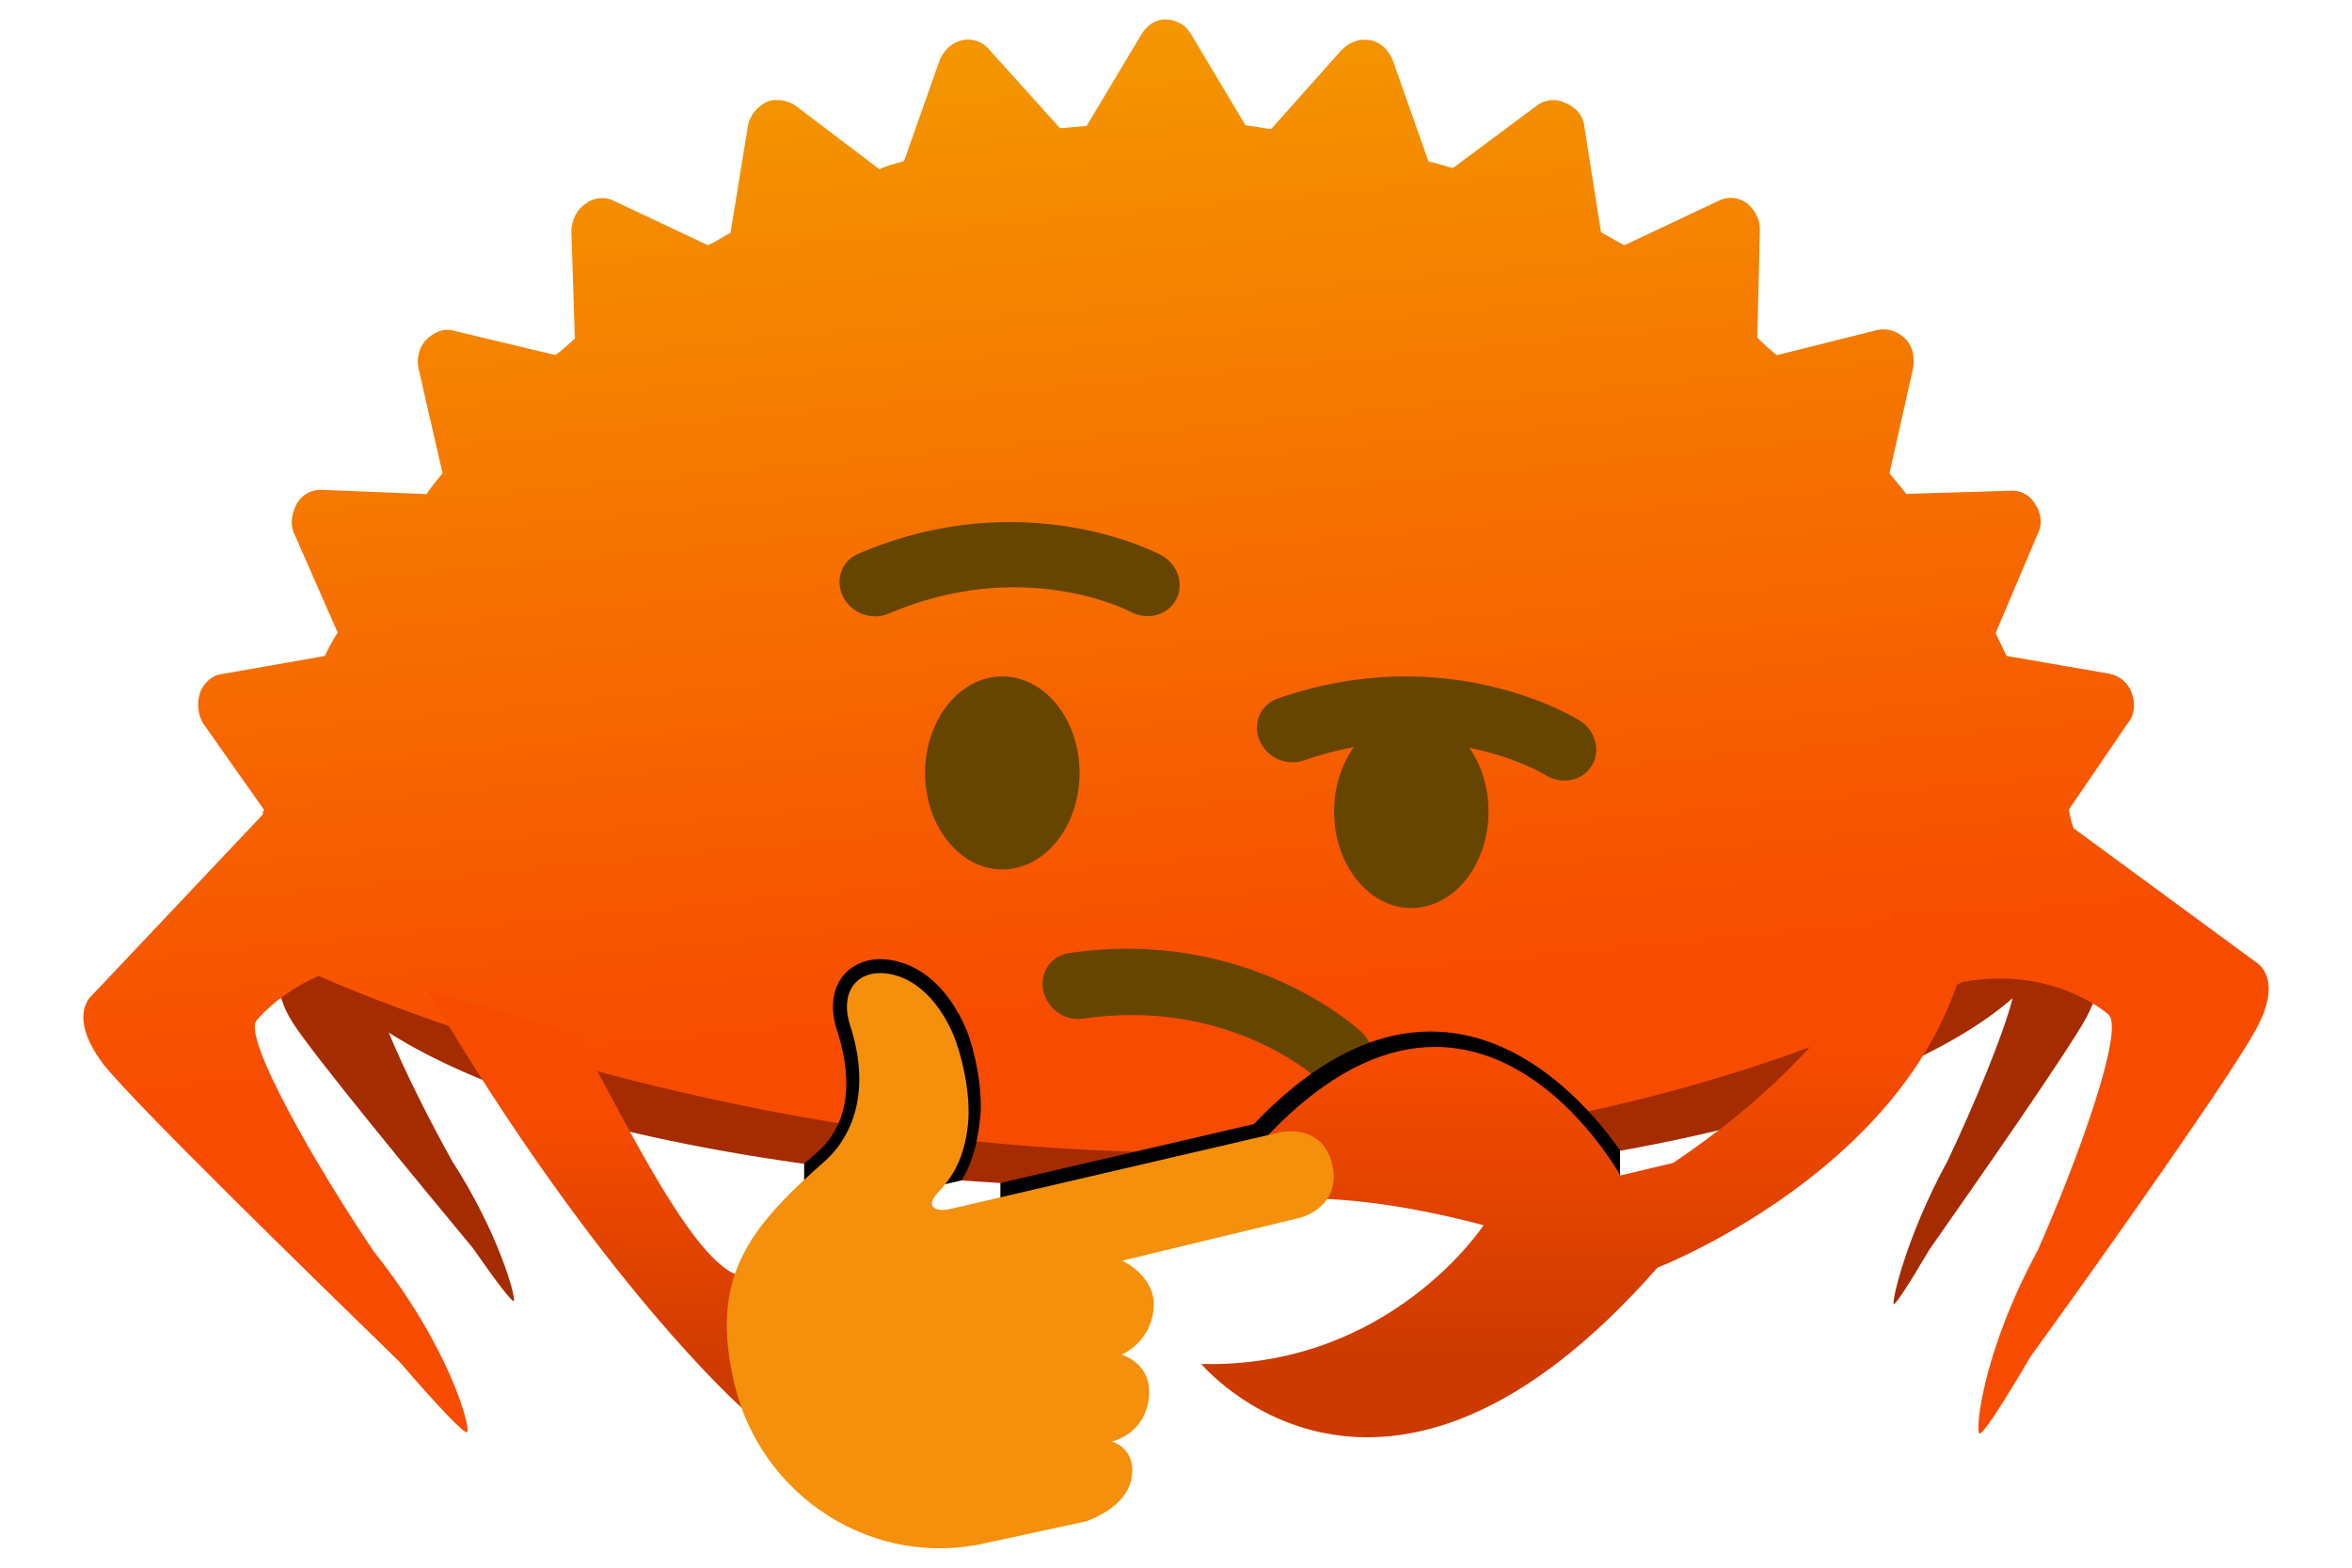 <?xml version="1.0" encoding="UTF-8" standalone="no"?>
<svg
   xmlns:dc="http://purl.org/dc/elements/1.1/"
   xmlns:cc="http://creativecommons.org/ns#"
   xmlns:rdf="http://www.w3.org/1999/02/22-rdf-syntax-ns#"
   xmlns:svg="http://www.w3.org/2000/svg"
   xmlns="http://www.w3.org/2000/svg"
   xmlns:sodipodi="http://sodipodi.sourceforge.net/DTD/sodipodi-0.dtd"
   xmlns:inkscape="http://www.inkscape.org/namespaces/inkscape"
   width="100%"
   height="100%"
   viewBox="0 0 1200 800"
   version="1.1"
   xml:space="preserve"
   style="fill-rule:evenodd;clip-rule:evenodd;stroke-linejoin:round;stroke-miterlimit:1.414;"
   id="svg78"
   sodipodi:docname="thinking-rustacean.svg"
   inkscape:version="0.92.2 2405546, 2018-03-11"
   inkscape:export-filename="/home/thomas/projects/graphic/thinking-rustacean/thinking-rustacean.svg.png"
   inkscape:export-xdpi="457.867"
   inkscape:export-ydpi="457.867"><sodipodi:namedview
   pagecolor="#ffffff"
   bordercolor="#666666"
   borderopacity="1"
   objecttolerance="10"
   gridtolerance="10"
   guidetolerance="10"
   inkscape:pageopacity="0"
   inkscape:pageshadow="2"
   inkscape:window-width="1865"
   inkscape:window-height="1046"
   id="namedview80"
   showgrid="false"
   inkscape:snap-object-midpoints="false"
   inkscape:zoom="0.90509668"
   inkscape:cx="582.60194"
   inkscape:cy="380.12399"
   inkscape:window-x="55"
   inkscape:window-y="0"
   inkscape:window-maximized="1"
   inkscape:current-layer="svg78"
   showguides="true"
   inkscape:guide-bbox="true"
   inkscape:snap-smooth-nodes="true"
   inkscape:snap-intersection-paths="true"
   inkscape:object-paths="true"
   units="px"
   inkscape:snap-center="false"
   inkscape:snap-bbox="true"
   inkscape:snap-bbox-midpoints="true"><inkscape:grid
     type="xygrid"
     id="grid96" /></sodipodi:namedview>
    
    <defs
   id="defs76">
        <linearGradient
   id="_Linear1"
   x1="0"
   y1="0"
   x2="1"
   y2="0"
   gradientUnits="userSpaceOnUse"
   gradientTransform="matrix(1,0,0,-1,0,-6.50515e-4)"><stop
     offset="0"
     style="stop-color:rgb(247,76,0);stop-opacity:1"
     id="stop51" /><stop
     offset="0.33"
     style="stop-color:rgb(247,76,0);stop-opacity:1"
     id="stop53" /><stop
     offset="1"
     style="stop-color:rgb(244,150,0);stop-opacity:1"
     id="stop55" /></linearGradient>
        <linearGradient
   id="_Linear2"
   x1="0"
   y1="0"
   x2="1"
   y2="0"
   gradientUnits="userSpaceOnUse"
   gradientTransform="matrix(1,0,0,-1,0,1.23438e-6)"><stop
     offset="0"
     style="stop-color:rgb(204,58,0);stop-opacity:1"
     id="stop58" /><stop
     offset="0.15"
     style="stop-color:rgb(204,58,0);stop-opacity:1"
     id="stop60" /><stop
     offset="0.74"
     style="stop-color:rgb(247,76,0);stop-opacity:1"
     id="stop62" /><stop
     offset="1"
     style="stop-color:rgb(247,76,0);stop-opacity:1"
     id="stop64" /></linearGradient>
        <linearGradient
   id="_Linear3"
   x1="0"
   y1="0"
   x2="1"
   y2="0"
   gradientUnits="userSpaceOnUse"
   gradientTransform="scale(1,-1)"><stop
     offset="0"
     style="stop-color:rgb(204,58,0);stop-opacity:1"
     id="stop67" /><stop
     offset="0.15"
     style="stop-color:rgb(204,58,0);stop-opacity:1"
     id="stop69" /><stop
     offset="0.74"
     style="stop-color:rgb(247,76,0);stop-opacity:1"
     id="stop71" /><stop
     offset="1"
     style="stop-color:rgb(247,76,0);stop-opacity:1"
     id="stop73" /></linearGradient>
    
	

		
	
			
			
			
		
        
        
        
        
        
        
        
        
        
        
        
        
    
            
        
				
				
				
				
				
			</defs>
<g
   id="g92"
   transform="translate(0.111,-8.774)"><g
     transform="translate(597.344,615.02)"
     id="g4">
            <path
   d="m 0,-279.559 c -121.238,0 -231.39,14.576 -312.939,38.329 V -38.329 C -231.39,-14.575 -121.238,0 0,0 138.76,0 262.987,-19.092 346.431,-49.186 V -230.37 C 262.987,-260.465 138.76,-279.559 0,-279.559"
   style="fill:#a52b00;fill-rule:nonzero"
   id="path2"
   inkscape:connector-curvature="0" />
        </g><g
     transform="translate(1068.75,553.642)"
     id="g8">
            <path
   d="m 0,-53.32 -14.211,-29.441 c 0.073,-1.118 0.131,-2.237 0.131,-3.36 0,-33.375 -34.706,-64.135 -93.097,-88.762 V 2.643 c 27.245,-11.492 49.348,-24.317 65.156,-38.125 -4.652,18.707 -20.564,56.553 -33.25,83.168 -20.85,38.066 -28.4,71.203 -27.432,72.844 0.617,1.033 7.73,-9.94 18.219,-27.721 C -60.074,58.028 -13.82,-8.373 -4.575,-25.287 5.897,-44.461 0,-53.32 0,-53.32"
   style="fill:#a52b00;fill-rule:nonzero"
   id="path6"
   inkscape:connector-curvature="0" />
        </g><g
     transform="translate(149.064,569.421)"
     id="g12">
            <path
   d="m 0,-99.954 c 0,6.428 1.293,12.76 3.788,18.969 l -8.511,15.15 c 0,0 -6.818,8.846 5.188,27.508 10.59,16.455 63.635,80.867 91.632,114.598 12.026,17.293 20.179,27.945 20.893,26.916 1.124,-1.633 -7.476,-34.1 -31.359,-71.141 -11.144,-19.895 -24.454,-46.252 -32.442,-65.721 22.303,14.116 51.483,26.92 86.152,37.94 V -204.17 C 51.797,-177.622 0,-140.737 0,-99.954"
   style="fill:#a52b00;fill-rule:nonzero"
   id="path10"
   inkscape:connector-curvature="0" />
        </g><g
     transform="matrix(-65.81,-752.207,-752.207,65.81,621.707,774.312)"
     id="g16">
            <path
   d="M 0.991,-0.034 0.933,0.008 c 0,0.006 0,0.012 0,0.018 L 0.99,0.069 C 0.996,0.073 0.999,0.08 0.998,0.087 0.997,0.094 0.992,0.1 0.986,0.103 L 0.92,0.133 C 0.919,0.139 0.918,0.145 0.916,0.15 L 0.964,0.203 C 0.968,0.208 0.97,0.216 0.968,0.222 0.965,0.229 0.96,0.234 0.953,0.236 L 0.882,0.254 C 0.88,0.259 0.877,0.264 0.875,0.27 L 0.91,0.33 c 0.004,0.006 0.004,0.014 0,0.02 C 0.907,0.356 0.9,0.36 0.893,0.361 L 0.82,0.365 C 0.817,0.369 0.813,0.374 0.81,0.379 L 0.832,0.445 C 0.835,0.452 0.833,0.459 0.828,0.465 0.824,0.47 0.816,0.473 0.809,0.472 L 0.737,0.462 C 0.733,0.466 0.729,0.47 0.724,0.474 l 0.009,0.07 C 0.734,0.551 0.731,0.558 0.725,0.562 0.719,0.566 0.711,0.568 0.704,0.565 L 0.636,0.542 C 0.631,0.546 0.626,0.549 0.621,0.552 L 0.615,0.621 c 0,0.008 -0.005,0.014 -0.011,0.017 -0.007,0.003 -0.015,0.003 -0.021,0 L 0.521,0.602 C 0.52,0.603 0.519,0.603 0.518,0.603 L 0.406,0.729 c 0,0 -0.012,0.018 -0.047,-0.004 C 0.329,0.705 0.206,0.599 0.141,0.543 0.109,0.52 0.089,0.504 0.09,0.502 0.093,0.499 0.149,0.509 0.217,0.554 0.278,0.588 0.371,0.631 0.38,0.619 c 0,0 0.016,-0.015 0.026,-0.044 0,0 0,0 0,0 10e-4,0.001 10e-4,0.001 0,0 0,0 -0.315,-0.551 -0.101,-1.106 C 0.311,-0.593 0.275,-0.627 0.275,-0.627 0.266,-0.639 0.178,-0.598 0.12,-0.566 0.055,-0.523 0.002,-0.513 0,-0.516 -0.001,-0.518 0.018,-0.533 0.049,-0.555 0.11,-0.608 0.227,-0.707 0.256,-0.726 0.289,-0.748 0.301,-0.73 0.301,-0.73 l 0.101,0.115 c 0.004,0.001 0.008,0.002 0.013,0.002 L 0.47,-0.658 c 0.005,-0.005 0.013,-0.006 0.02,-0.004 0.007,0.002 0.012,0.007 0.014,0.014 l 0.018,0.068 c 0.005,0.002 0.011,0.004 0.016,0.006 l 0.064,-0.034 c 0.006,-0.004 0.014,-0.004 0.021,0 0.006,0.003 0.01,0.009 0.01,0.016 l 0.004,0.07 c 0.005,0.003 0.01,0.007 0.015,0.01 l 0.069,-0.022 c 0.007,-0.002 0.015,-0.001 0.02,0.003 0.006,0.005 0.009,0.012 0.008,0.019 l -0.011,0.069 c 0.004,0.004 0.008,0.008 0.013,0.012 l 0.072,-0.008 c 0.007,-0.001 0.014,0.002 0.019,0.007 0.005,0.006 0.006,0.013 0.003,0.02 l -0.024,0.065 c 0.003,0.005 0.007,0.01 0.01,0.015 l 0.072,0.005 c 0.008,0 0.014,0.005 0.017,0.011 0.004,0.006 0.004,0.014 0,0.02 l -0.037,0.06 c 0.002,0.005 0.004,0.01 0.006,0.016 l 0.07,0.018 c 0.007,0.002 0.013,0.007 0.015,0.014 0.002,0.007 0,0.014 -0.005,0.02 L 0.92,-0.116 c 0.001,0.005 0.003,0.011 0.004,0.017 l 0.064,0.031 C 0.995,-0.065 0.999,-0.059 1,-0.052 1.001,-0.045 0.997,-0.038 0.991,-0.034 Z M 0.406,0.575 c 0,0 0,0 0,0 0,0 0,0 0,0 z"
   style="fill:url(#_Linear1);fill-rule:nonzero"
   id="path14"
   inkscape:connector-curvature="0" />
        </g><path
     sodipodi:nodetypes="csccccccccccscccccscccsccc"
     inkscape:connector-curvature="0"
     id="path18"
     d="m 448.93,498.229 c -8.412,0.024 -16.317,3.896 -20.521,10.812 -4.205,6.916 -4.579,15.953 -1.473,25.49 9.13,28.041 4.711,49.229 -9.885,62.087 -2.279,2.045 -4.628,4.071 -6.888,6.056 v 8.187 l 71.967,2.228 8.375,-1.947 c 4.439,-7.374 7.691,-16.065 9.421,-31.081 1.73,-15.016 -2.871,-35.665 -6.642,-44.951 -6.606,-16.269 -17.719,-29.758 -32.328,-34.768 h -0.002 c -4.105,-1.407 -8.141,-2.126 -12.023,-2.115 z m 210.475,80.752 c -3.308,-0.087 -6.32,0.289 -8.896,0.889 l -0.014,0.002 -140.199,32.592 v 7.313 c -2e-5,23.115 65.636,-4.757 87.049,-4.757 30.247,0 59.804,-0.908 88.398,-2.639 1.177,-1.398 1.771,-3.195 1.66,-5.02 -0.119,-1.909 -0.406,-3.891 -0.881,-5.936 -1.843,-7.993 -6.079,-13.998 -11.25,-17.562 -5.171,-3.564 -10.904,-4.753 -15.867,-4.883 z"
     style="fill:#000000;fill-opacity:1;fill-rule:nonzero;stroke:none;stroke-width:20;stroke-miterlimit:1.414;stroke-dasharray:none;stroke-opacity:1" /><path
     id="path187"
     d="m 537.621,523.881 c -2.678,-2.501 -4.648,-5.771 -5.436,-9.573 -1.949,-9.237 3.9,-17.844 13.097,-19.184 90.444,-13.354 146.774,37.994 149.157,40.18 7.091,6.578 7.78,17.273 1.615,23.931 -6.145,6.618 -16.84,6.658 -23.912,0.118 -2.048,-1.812 -46.719,-41.518 -119.791,-30.746 -5.455,0.808 -10.85,-1.103 -14.732,-4.726"
     style="fill:#664500;stroke-width:1.731"
     inkscape:connector-curvature="0" /><g
     transform="translate(747.12,455.333)"
     id="g24">
            <path
   d="m 0,171.974 c 1.663,-1.42 2.536,-2.264 2.536,-2.264 L -134.448,159.687 C -18.12,0 69.421,126.835 79.335,140.497 v 31.477 z"
   style="fill-rule:nonzero"
   id="path22"
   inkscape:connector-curvature="0" />
        </g><g
     transform="matrix(-1.53e-5,-267.211,-267.211,1.53e-5,809.465,742.23)"
     id="g28">
            <path
   d="m 1,-0.586 c 0,0 -0.232,0.058 -0.476,0.421 L 0.5,-0.064 c 0,0 0.6,0.329 -0.076,0.795 0,0 0.084,-0.145 -0.019,-0.534 0,0 -0.274,0.179 -0.265,0.539 0,0 -0.415,-0.345 0.184,-0.871 0,0 0.215,-0.556 0.676,-0.601 z"
   style="fill:url(#_Linear2);fill-rule:nonzero"
   id="path26"
   inkscape:connector-curvature="0" />
        </g><g
     transform="matrix(-1.53e-5,-239.021,-239.021,1.53e-5,402.161,753.388)"
     id="g48">
            <path
   sodipodi:nodetypes="ccccc"
   d="M 0.108,0.098 0.394,0.111 C 0.432,0.215 0.772,0.372 0.906,0.451 L 1,0.77 C 0.376,0.403 0.108,0.098 0.108,0.098 Z"
   style="fill:url(#_Linear3);fill-rule:nonzero"
   id="path46"
   inkscape:connector-curvature="0" />
        </g><path
     id="path181"
     d="m 550.681,403.2 c 0,27.201 -17.647,49.239 -39.393,49.239 -21.746,0 -39.393,-22.04 -39.393,-49.239 0,-27.18 17.647,-49.239 39.393,-49.239 21.746,0 39.393,22.058 39.393,49.239"
     style="fill:#664500;stroke-width:1.731"
     inkscape:connector-curvature="0" /><path
     id="path183"
     d="m 759.339,422.895 c 0,27.201 -17.628,49.239 -39.393,49.239 -21.744,0 -39.393,-22.04 -39.393,-49.239 0,-27.18 17.647,-49.239 39.393,-49.239 21.765,0 39.393,22.059 39.393,49.239"
     style="fill:#664500;stroke-width:1.731"
     inkscape:connector-curvature="0" /><path
     id="path185"
     d="m 437.724,321.126 c -3.23,-1.714 -5.967,-4.392 -7.702,-7.838 -4.255,-8.449 -0.788,-18.258 7.74,-21.921 84.023,-36.043 151.64,-0.847 154.475,0.67 8.529,4.549 11.976,14.733 7.702,22.729 -4.255,7.977 -14.576,10.754 -23.103,6.263 -2.422,-1.26 -55.779,-28.205 -123.651,0.926 -5.06,2.147 -10.773,1.672 -15.46,-0.829"
     style="fill:#664500;stroke-width:1.731"
     inkscape:connector-curvature="0" /><path
     id="path189"
     d="m 649.652,394.986 c -3.073,-1.93 -5.633,-4.786 -7.13,-8.351 -3.684,-8.706 0.454,-18.279 9.197,-21.351 86.288,-30.252 151.363,9.453 154.101,11.167 8.174,5.121 10.911,15.5 6.125,23.202 -4.766,7.681 -15.284,9.749 -23.458,4.688 -2.363,-1.439 -53.731,-31.926 -123.435,-7.485 -5.197,1.814 -10.869,0.947 -15.4,-1.87"
     style="fill:#664500;stroke-width:1.731"
     inkscape:connector-curvature="0" /><path
     inkscape:connector-curvature="0"
     style="fill:#f4900c;stroke-width:1.421"
     d="m 554.074,785.118 c 0,0 20.457,-6.646 23.11,-21.865 2.797,-15.703 -10.092,-18.873 -10.092,-18.873 0,0 16.834,-3.364 18.954,-22.253 1.988,-17.79 -13.941,-22.042 -13.941,-22.042 0,0 15.686,-6.469 16.431,-24.888 0.614,-15.508 -16.091,-23.093 -16.091,-23.093 0,0 81.473,-19.73 89.835,-21.67 8.345,-1.957 21.363,-9.962 17.303,-27.411 -4.027,-17.465 -19.471,-18.079 -27.459,-16.22 -7.989,1.876 -109.062,25.341 -143.928,33.46 -3.72,0.857 -21.152,4.884 -23.272,5.401 -8.733,2.054 -12.695,-1.795 -6.55,-8.279 8.231,-8.667 13.471,-18.259 15.315,-34.17 1.925,-16.753 -3.752,-37.421 -7.003,-45.426 -6.048,-14.894 -16.253,-26.667 -28.042,-30.71 -18.404,-6.306 -31.47,5.191 -24.937,25.244 9.767,29.999 3.38,54.58 -13.471,69.425 -39.604,34.883 -58.041,59.755 -45.766,112.765 13.373,57.815 70.784,95.025 128.597,81.635 3.057,-0.682 51.006,-11.032 51.006,-11.032"
     id="path193" /><g
     transform="matrix(1.385,0,0,1.385,245.532,53.484)"
     id="g201">
</g><g
     transform="matrix(1.385,0,0,1.385,245.532,53.484)"
     id="g203">
</g><g
     transform="matrix(1.385,0,0,1.385,245.532,53.484)"
     id="g205">
</g><g
     transform="matrix(1.385,0,0,1.385,245.532,53.484)"
     id="g207">
</g><g
     transform="matrix(1.385,0,0,1.385,245.532,53.484)"
     id="g209">
</g><g
     transform="matrix(1.385,0,0,1.385,245.532,53.484)"
     id="g211">
</g><g
     transform="matrix(1.385,0,0,1.385,245.532,53.484)"
     id="g213">
</g><g
     transform="matrix(1.385,0,0,1.385,245.532,53.484)"
     id="g215">
</g><g
     transform="matrix(1.385,0,0,1.385,245.532,53.484)"
     id="g217">
</g><g
     transform="matrix(1.385,0,0,1.385,245.532,53.484)"
     id="g219">
</g><g
     transform="matrix(1.385,0,0,1.385,245.532,53.484)"
     id="g221">
</g><g
     transform="matrix(1.385,0,0,1.385,245.532,53.484)"
     id="g223">
</g><g
     transform="matrix(1.385,0,0,1.385,245.532,53.484)"
     id="g225">
</g><g
     transform="matrix(1.385,0,0,1.385,245.532,53.484)"
     id="g227">
</g><g
     transform="matrix(1.385,0,0,1.385,245.532,53.484)"
     id="g229">
</g></g></svg>